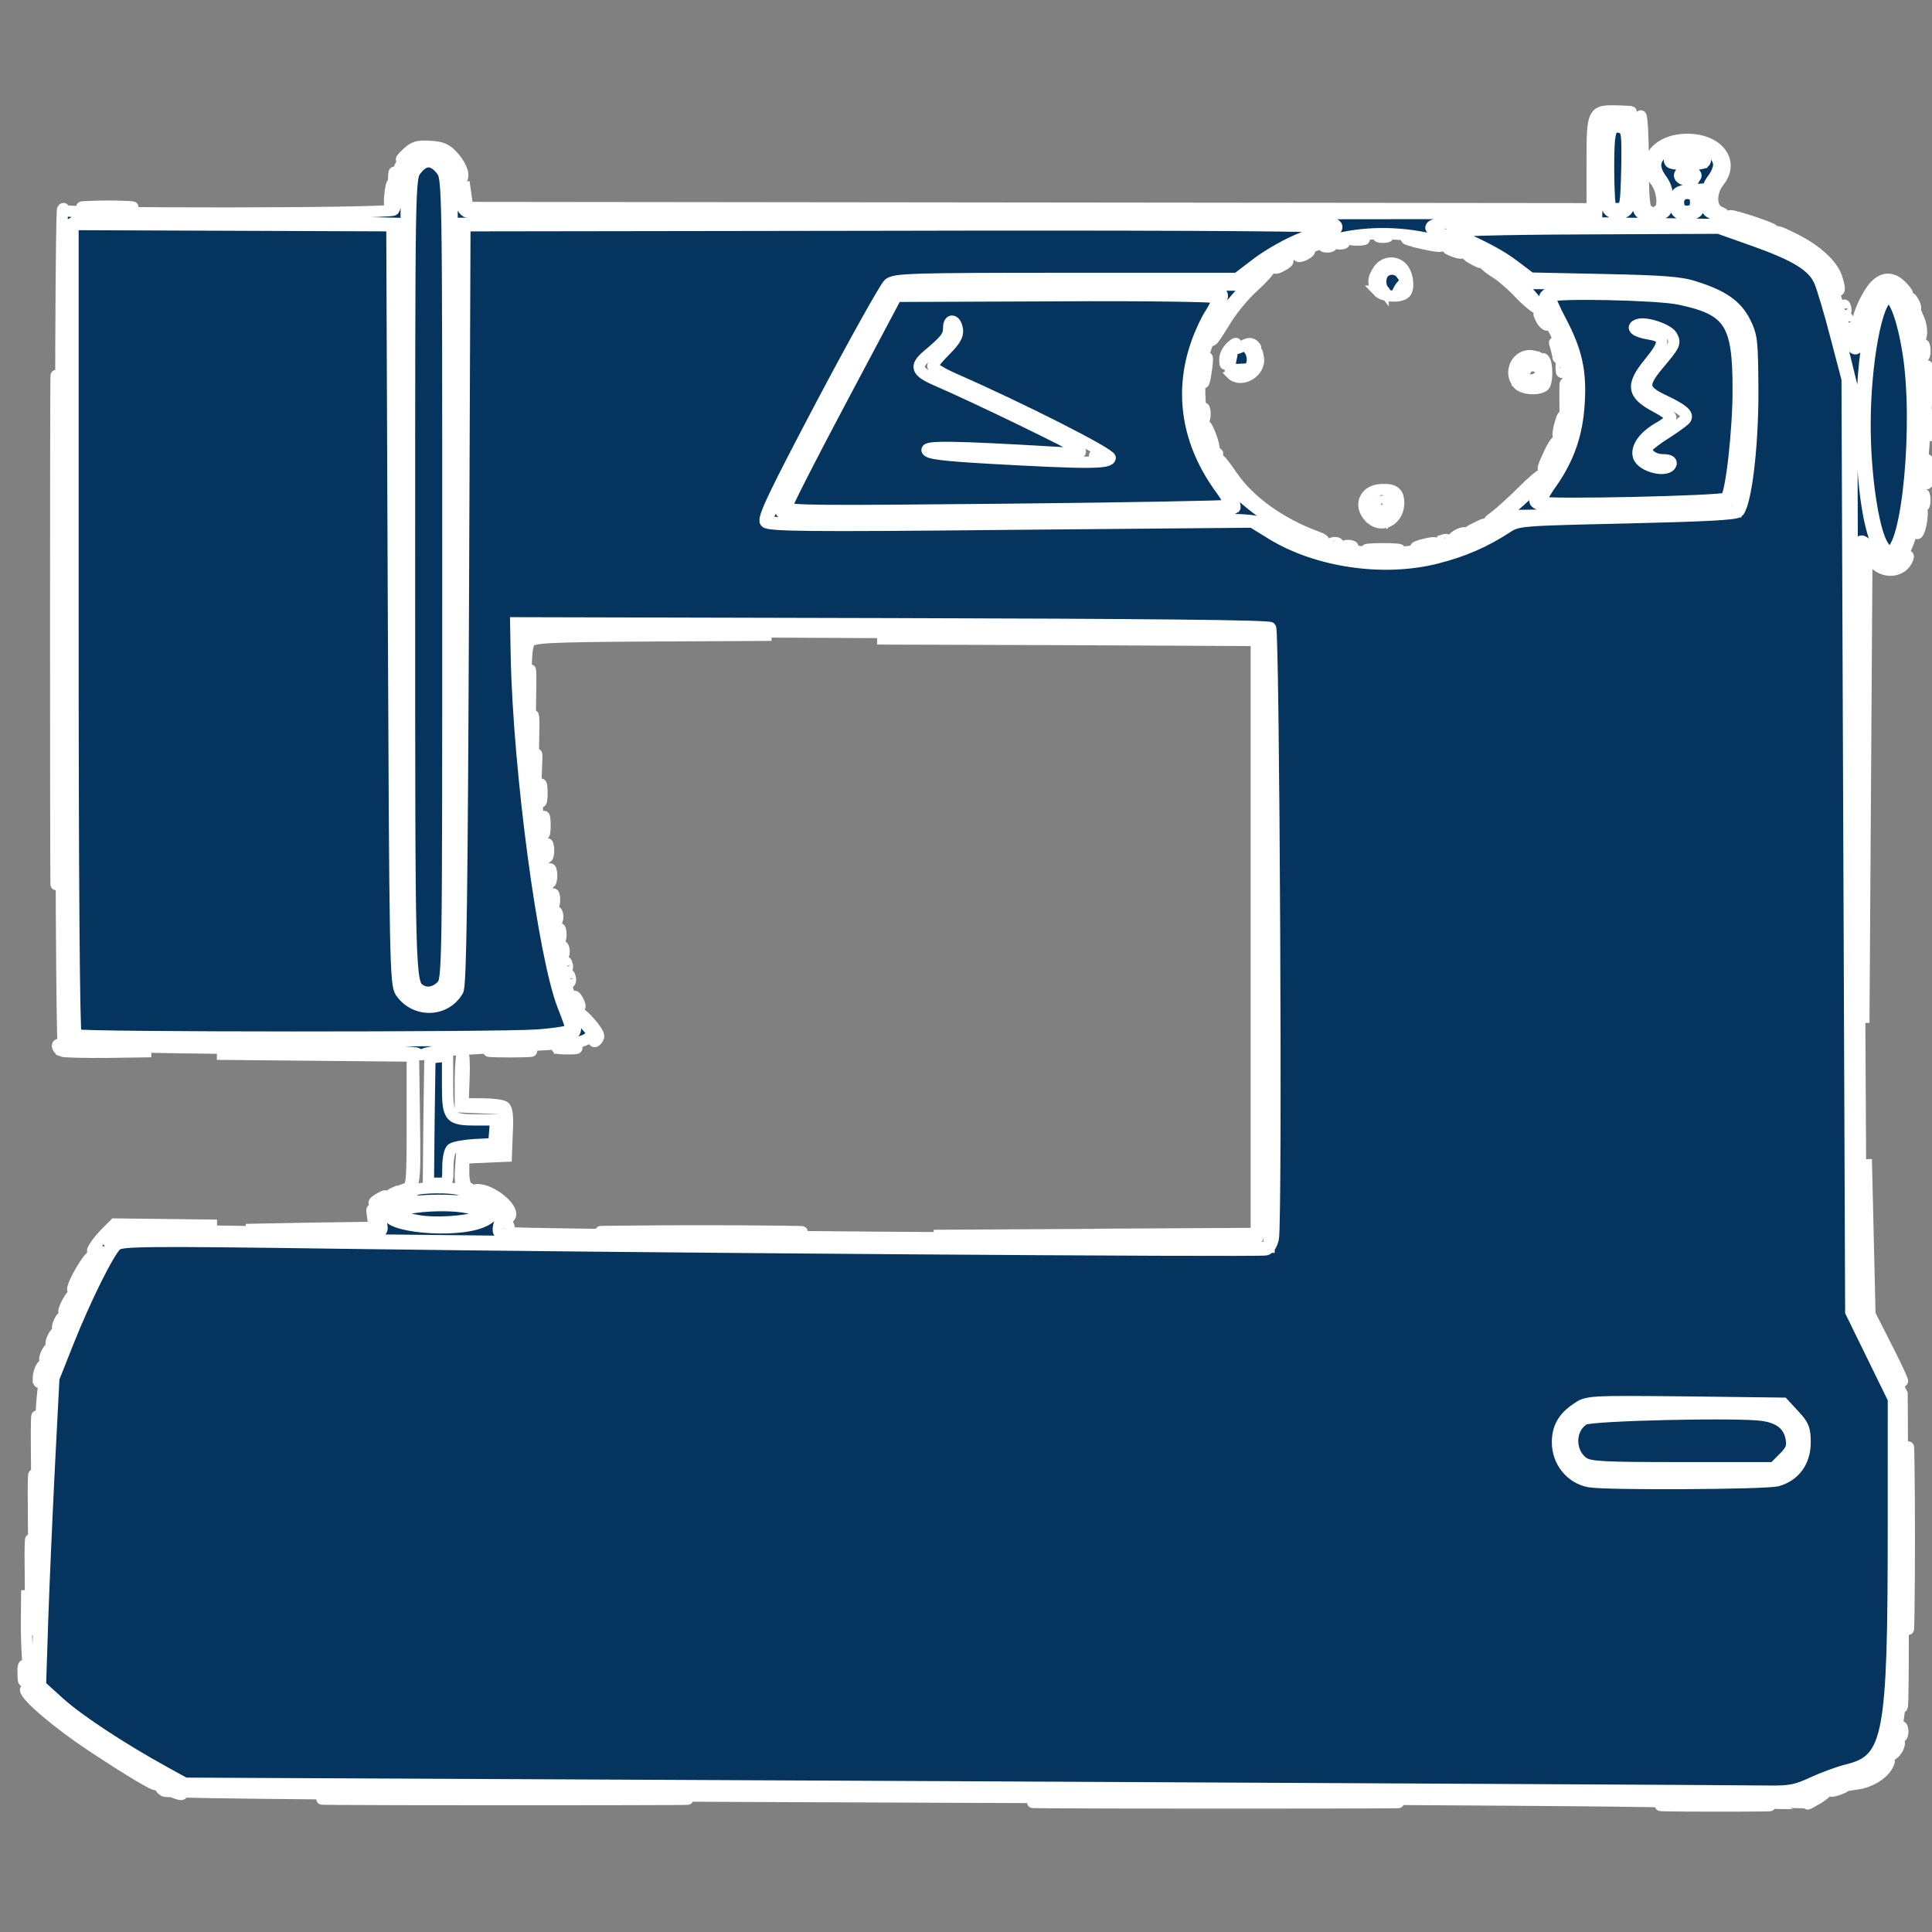 <?xml version="1.0" encoding="UTF-8" standalone="no"?>
<!-- Created with Inkscape (http://www.inkscape.org/) -->

<svg
   width="24"
   height="24"
   viewBox="0 0 6.35 6.35"
   version="1.1"
   id="svg5"
   xml:space="preserve"
   xmlns="http://www.w3.org/2000/svg"
   xmlns:svg="http://www.w3.org/2000/svg"><rect x="0" y="0" width="6.35" height="6.35" fill="#808080" stroke="none"/><defs
     id="defs2" /><g
     id="layer1"><path
       style="fill:#05345f;fill-opacity:1;stroke:#ffffff;stroke-width:0.037;stroke-dasharray:none;stroke-opacity:1"
       d="m 5.493,5.933 c 0.082,-0.002 0.213,-0.002 0.292,8e-6 0.078,0.002 0.011,0.003 -0.149,0.003 -0.161,-8e-6 -0.225,-0.002 -0.143,-0.003 z m -1.986,-0.01 c 0.268,-0.002 0.707,-0.002 0.975,0 0.268,0.002 0.049,0.003 -0.487,0.003 -0.536,0 -0.755,-0.002 -0.487,-0.003 z m 1.853,-0.003 C 5.041,5.916 3.831,5.909 2.669,5.905 1.374,5.9 0.551,5.893 0.54,5.887 c -0.01,-0.006 -0.016,-0.014 -0.013,-0.019 0.003,-0.005 -0.033,-0.031 -0.08,-0.058 -0.047,-0.027 -0.116,-0.07 -0.152,-0.095 -0.037,-0.025 -0.068,-0.044 -0.071,-0.042 -0.004,0.005 0.149,0.105 0.239,0.158 0.027,0.016 0.05,0.031 0.05,0.034 0,0.008 -0.089,-0.045 -0.214,-0.128 C 0.193,5.667 0.084,5.575 0.084,5.554 c 0,-0.005 0.022,0.015 0.049,0.044 0.027,0.029 0.058,0.057 0.07,0.064 0.011,0.006 -0.007,-0.015 -0.041,-0.046 l -0.061,-0.057 -0.008,-0.077 c -0.004,-0.042 -0.007,-0.117 -0.006,-0.166 l 0.001,-0.089 0.007,0.099 c 0.005,0.068 0.006,0.032 0.005,-0.115 -0.002,-0.15 6.19e-5,-0.186 0.005,-0.12 0.005,0.068 0.007,0.04 0.005,-0.104 -0.001,-0.135 2.0017e-4,-0.172 0.005,-0.115 0.005,0.059 0.007,0.03 0.005,-0.099 -0.001,-0.105 4.3329e-4,-0.147 0.004,-0.099 l 0.006,0.083 0.006,-0.12 c 0.007,-0.128 0.023,-0.181 0.128,-0.41 0.045,-0.098 0.048,-0.117 0.006,-0.038 -0.017,0.032 -0.031,0.054 -0.031,0.049 -0.001,-0.019 0.053,-0.111 0.064,-0.109 0.006,0.002 0.014,-0.004 0.017,-0.012 0.003,-0.009 7.998e-4,-0.012 -0.008,-0.006 -0.021,0.013 0.004,-0.027 0.037,-0.06 l 0.028,-0.028 0.168,0.002 0.168,0.002 -0.168,0.003 c -0.159,0.003 -0.169,0.004 -0.188,0.026 l -0.02,0.023 0.023,-0.019 c 0.022,-0.018 0.043,-0.019 0.455,-0.012 0.307,0.006 0.434,0.005 0.439,-0.004 0.004,-0.006 0.001,-0.021 -0.006,-0.033 -0.011,-0.017 -0.011,-0.025 6.785e-4,-0.044 0.012,-0.02 0.012,-0.022 -0.003,-0.016 -0.024,0.009 -0.02,-6.672e-4 0.005,-0.014 0.017,-0.009 0.02,-0.009 0.014,0.002 -0.006,0.01 -0.003,0.011 0.012,0.005 0.011,-0.005 0.033,-0.012 0.048,-0.017 0.016,-0.005 0.034,-0.012 0.041,-0.016 0.015,-0.009 0.121,-0.01 0.144,-7.798e-4 0.009,0.003 0.035,0.011 0.059,0.017 0.024,0.006 0.054,0.02 0.067,0.03 0.022,0.018 0.023,0.022 0.01,0.052 -0.008,0.018 -0.01,0.036 -0.006,0.041 0.009,0.009 2.469,0.028 2.491,0.02 0.014,-0.006 0.016,-0.112 0.016,-0.991 V 2.095 l -0.023,-0.005 c -0.013,-0.002 -0.554,-0.007 -1.204,-0.011 -1.163,-0.006 -1.18,-0.006 -1.191,0.014 -0.017,0.031 -0.013,0.04 0.005,0.014 l 0.016,-0.023 0.393,0.002 0.393,0.002 -0.391,0.002 c -0.353,0.002 -0.392,0.005 -0.404,0.02 -0.008,0.011 -0.012,0.048 -0.011,0.102 l 0.002,0.084 0.007,-0.068 c 0.005,-0.049 0.007,-0.032 0.005,0.063 -0.002,0.087 1.664e-4,0.113 0.005,0.078 0.005,-0.036 0.007,-0.017 0.005,0.063 -0.002,0.08 -3.778e-4,0.101 0.005,0.068 0.006,-0.036 0.007,-0.028 0.004,0.032 -0.011,0.189 0.096,0.797 0.139,0.797 0.013,0 0.066,0.061 0.066,0.076 0,0.006 -0.005,0.014 -0.01,0.017 -0.006,0.004 -0.008,-5.546e-4 -0.004,-0.01 0.004,-0.009 -0.005,-0.03 -0.021,-0.048 -0.015,-0.018 -0.027,-0.029 -0.027,-0.024 0,0.004 0.011,0.019 0.023,0.033 0.023,0.025 0.023,0.025 0.003,0.04 -0.011,0.008 -0.035,0.015 -0.052,0.016 -0.034,8.039e-4 -0.331,0.018 -0.419,0.024 -0.03,0.002 -0.059,0.007 -0.066,0.011 -0.007,0.004 -0.018,0.003 -0.024,-0.002 C 1.366,3.456 1.128,3.449 0.789,3.446 0.475,3.443 0.213,3.436 0.208,3.431 0.198,3.421 0.195,0.697 0.206,0.687 c 0.004,-0.003 0.004,-0.002 0.001,0.004 -0.007,0.013 1.074,0.012 1.087,-8.0387e-4 0.005,-0.005 0.011,-0.041 0.012,-0.079 0.002,-0.038 0.007,-0.069 0.012,-0.068 0.005,8.0388e-4 0.011,-0.005 0.014,-0.013 0.004,-0.01 5.225e-4,-0.012 -0.009,-0.007 -0.008,0.004 -0.002,-0.004 0.014,-0.019 0.023,-0.022 0.037,-0.026 0.077,-0.023 0.04,0.002 0.054,0.009 0.078,0.036 0.016,0.018 0.029,0.044 0.029,0.057 -7.226e-4,0.018 -0.003,0.016 -0.011,-0.01 -0.005,-0.018 -0.014,-0.036 -0.02,-0.04 -0.014,-0.009 -0.013,0.009 0.001,0.023 0.006,0.006 0.014,0.04 0.017,0.075 0.004,0.047 0.011,0.067 0.025,0.074 0.012,0.006 0.699,0.009 1.867,0.007 l 1.848,-0.002 0.005,-0.156 0.005,-0.156 h 0.057 0.057 l 0.003,0.136 c 0.003,0.184 0.003,0.184 0.058,0.18 0.043,-0.003 0.044,-0.004 0.047,-0.044 0.002,-0.029 -0.003,-0.049 -0.018,-0.07 -0.029,-0.039 -0.027,-0.066 0.006,-0.092 0.057,-0.045 0.181,-0.016 0.181,0.043 0,0.012 -0.009,0.033 -0.021,0.048 -0.021,0.026 -0.027,0.081 -0.013,0.104 0.004,0.006 0.055,0.027 0.112,0.045 0.121,0.038 0.237,0.096 0.265,0.132 0.011,0.014 0.035,0.081 0.054,0.15 0.034,0.126 0.055,0.155 0.067,0.096 0.026,-0.126 0.054,-0.18 0.091,-0.18 0.013,0 0.031,0.006 0.039,0.013 0.012,0.011 0.013,0.01 7.782e-4,-0.005 -0.018,-0.024 -0.056,-0.023 -0.078,0.002 -0.01,0.011 -0.027,0.043 -0.038,0.07 -0.011,0.028 -0.02,0.045 -0.02,0.037 -7.781e-4,-0.023 0.031,-0.089 0.054,-0.114 0.029,-0.031 0.061,-0.03 0.092,0.004 0.014,0.015 0.019,0.024 0.012,0.02 -0.017,-0.01 -0.016,-0.002 0.002,0.034 0.019,0.037 0.047,0.185 0.05,0.261 l 0.002,0.059 0.007,-0.068 c 0.011,-0.112 0.011,-0.015 -1.117e-4,0.163 -0.019,0.3 -0.054,0.433 -0.117,0.44 -0.023,0.002 -0.033,-0.004 -0.055,-0.039 -0.016,-0.025 -0.032,-0.04 -0.039,-0.035 -0.009,0.006 -0.01,0.336 -0.005,1.267 l 0.007,1.259 0.067,0.138 0.067,0.138 0.003,0.537 c 0.002,0.295 2.01e-5,0.516 -0.003,0.49 l -0.006,-0.047 -0.002,0.042 c -0.002,0.039 -0.009,0.08 -0.026,0.141 l -0.007,0.026 0.016,-0.026 c 0.009,-0.014 0.016,-0.021 0.016,-0.016 3.328e-4,0.017 -0.019,0.042 -0.032,0.042 -0.007,0 -0.015,0.006 -0.017,0.014 -0.003,0.009 -3.336e-4,0.012 0.008,0.006 0.01,-0.006 0.01,-0.003 0.002,0.013 -0.015,0.028 -0.057,0.054 -0.098,0.06 l -0.034,0.005 0.035,-0.011 c 0.044,-0.014 0.085,-0.04 0.085,-0.054 0,-0.006 -0.011,-0.002 -0.023,0.011 -0.013,0.012 -0.054,0.03 -0.091,0.039 -0.065,0.017 -0.15,0.056 -0.141,0.065 0.002,0.002 0.015,-0.003 0.028,-0.012 0.013,-0.009 0.029,-0.017 0.035,-0.017 0.006,2.41e-5 -0.005,0.009 -0.023,0.021 -0.019,0.011 -0.035,0.02 -0.036,0.019 -0.001,-8.039e-4 -0.263,-0.005 -0.581,-0.009 z M 0.576,5.883 c -0.019,-0.008 -0.038,-0.015 -0.042,-0.015 -0.014,7.798e-4 0.046,0.03 0.061,0.03 0.009,-2.41e-5 -1.439e-4,-0.007 -0.019,-0.015 z M 5.959,5.872 c 0.031,-0.015 0.086,-0.035 0.121,-0.044 0.055,-0.015 0.069,-0.024 0.095,-0.061 0.017,-0.024 0.035,-0.064 0.041,-0.089 0.006,-0.026 0.013,-0.273 0.015,-0.568 L 6.236,4.589 6.166,4.449 6.097,4.31 6.091,2.788 6.086,1.266 6.047,1.107 C 6.025,1.02 5.999,0.931 5.988,0.91 5.965,0.862 5.887,0.817 5.75,0.77 l -0.094,-0.032 -0.449,-0.006 c -0.432,-0.006 -0.504,-0.003 -0.504,0.017 0,0.005 0.032,0.02 0.07,0.032 0.073,0.023 0.166,0.075 0.224,0.123 l 0.033,0.028 0.219,2.9744e-4 c 0.241,3.2958e-4 0.314,0.011 0.398,0.055 0.04,0.021 0.057,0.039 0.077,0.08 0.025,0.05 0.026,0.059 0.024,0.235 -0.001,0.125 -0.008,0.214 -0.021,0.281 l -0.019,0.099 -0.36,0.006 -0.36,0.006 -0.058,0.038 c -0.074,0.048 -0.121,0.068 -0.224,0.092 -0.185,0.045 -0.405,0.006 -0.552,-0.098 -0.03,-0.021 -0.042,-0.021 -0.427,-0.019 -0.218,8.039e-4 -0.579,0.005 -0.801,0.009 -0.363,0.006 -0.404,0.005 -0.404,-0.01 0,-0.009 0.09,-0.186 0.199,-0.392 L 2.922,0.937 h 0.566 0.566 l 0.062,-0.047 c 0.068,-0.051 0.177,-0.106 0.229,-0.116 0.046,-0.009 0.065,-0.032 0.033,-0.04 -0.013,-0.003 -0.662,-0.005 -1.442,-0.003 l -1.418,0.003 -0.005,1.248 c -0.005,1.248 -0.005,1.248 -0.027,1.277 -0.028,0.037 -0.068,0.052 -0.105,0.039 -0.015,-0.006 -0.037,-0.023 -0.05,-0.039 -0.022,-0.029 -0.022,-0.03 -0.027,-1.277 L 1.299,0.734 1.038,0.728 c -0.143,-0.003 -0.379,-0.007 -0.523,-0.008 -0.226,-0.002 -0.265,8.0388e-4 -0.279,0.015 -0.015,0.015 -0.016,0.15 -0.016,1.338 0,1.209 0.001,1.323 0.017,1.336 0.014,0.012 0.152,0.014 0.769,0.013 0.414,-3.297e-4 0.782,-0.005 0.82,-0.01 0.079,-0.011 0.08,-0.014 0.038,-0.114 C 1.816,3.188 1.771,2.922 1.737,2.558 1.709,2.263 1.698,2.071 1.709,2.061 c 0.006,-0.006 0.479,-0.006 1.233,-8.039e-4 l 1.223,0.009 0.003,1.015 0.003,1.015 -1.082,-0.007 c -0.595,-0.004 -1.442,-0.012 -1.882,-0.017 -0.49,-0.006 -0.807,-0.006 -0.818,-5.547e-4 -0.01,0.006 -0.034,0.036 -0.053,0.068 -0.048,0.08 -0.157,0.343 -0.168,0.407 -0.008,0.047 -0.039,0.664 -0.044,0.898 -0.002,0.093 -0.001,0.097 0.028,0.128 0.045,0.047 0.189,0.147 0.328,0.227 l 0.121,0.071 1.611,0.007 c 0.886,0.004 1.92,0.009 2.299,0.011 0.378,0.002 0.847,0.004 1.04,0.006 l 0.352,0.002 z M 3.169,5.873 0.608,5.861 0.539,5.823 C 0.401,5.747 0.258,5.653 0.196,5.597 l -0.063,-0.057 0.007,-0.214 c 0.004,-0.118 0.014,-0.345 0.022,-0.505 l 0.015,-0.291 0.048,-0.121 c 0.056,-0.14 0.132,-0.294 0.158,-0.317 0.016,-0.014 0.094,-0.015 0.742,-0.006 0.917,0.013 3.012,0.028 3.036,0.022 0.01,-0.002 0.02,-0.018 0.024,-0.037 C 4.197,4.01 4.187,2.075 4.176,2.063 4.168,2.056 3.756,2.052 2.93,2.05 l -1.235,-0.003 0.002,0.109 c 0.008,0.382 0.09,0.991 0.154,1.152 0.014,0.035 0.026,0.069 0.026,0.075 0,0.006 -0.046,0.014 -0.112,0.019 -0.127,0.009 -1.499,0.009 -1.515,-8.039e-4 -0.006,-0.004 -0.01,-0.504 -0.01,-1.335 V 0.738 l 0.524,0.002 0.524,0.002 0.005,1.246 c 0.005,1.168 0.006,1.247 0.024,1.273 0.047,0.068 0.147,0.066 0.188,-0.005 0.01,-0.017 0.014,-0.321 0.018,-1.268 l 0.005,-1.246 1.388,-0.002 c 0.763,-0.002 1.398,8.0388e-4 1.411,0.006 0.019,0.007 0.012,0.013 -0.052,0.038 -0.041,0.016 -0.105,0.052 -0.142,0.08 l -0.067,0.051 H 3.504 c -0.519,0 -0.563,0.002 -0.583,0.018 C 2.909,0.944 2.81,1.121 2.701,1.327 2.544,1.625 2.506,1.704 2.516,1.716 c 0.01,0.012 0.131,0.014 0.806,0.007 l 0.794,-0.007 0.063,0.039 c 0.15,0.092 0.369,0.124 0.544,0.079 0.087,-0.022 0.158,-0.053 0.23,-0.1 0.036,-0.024 0.045,-0.024 0.394,-0.032 0.253,-0.006 0.36,-0.011 0.367,-0.02 0.025,-0.03 0.047,-0.211 0.047,-0.391 C 5.76,1.12 5.759,1.106 5.736,1.059 5.708,1.003 5.662,0.971 5.568,0.942 5.523,0.927 5.459,0.923 5.27,0.919 L 5.031,0.914 4.978,0.874 C 4.934,0.84 4.878,0.81 4.77,0.763 4.758,0.758 4.934,0.753 5.199,0.752 l 0.45,-0.002 0.113,0.04 c 0.141,0.05 0.198,0.085 0.219,0.136 0.009,0.021 0.033,0.102 0.053,0.179 l 0.037,0.141 0.006,1.533 0.006,1.533 0.07,0.143 0.07,0.143 -3.13e-5,0.429 c -5.23e-5,0.685 -0.014,0.756 -0.151,0.79 -0.029,0.007 -0.08,0.026 -0.115,0.042 -0.054,0.025 -0.074,0.029 -0.146,0.028 C 5.767,5.886 4.577,5.88 3.169,5.873 Z m 2.672,-1.006 c 0.058,-0.016 0.092,-0.063 0.092,-0.126 0,-0.044 -0.005,-0.057 -0.036,-0.09 L 5.861,4.612 5.539,4.608 C 5.217,4.605 5.217,4.605 5.181,4.63 c -0.043,0.029 -0.062,0.063 -0.062,0.11 -3.336e-4,0.064 0.044,0.119 0.105,0.13 0.053,0.01 0.579,0.007 0.616,-0.003 z M 5.171,4.828 c -0.063,-0.056 -0.05,-0.159 0.025,-0.194 0.031,-0.015 0.079,-0.017 0.329,-0.017 0.324,0 0.351,0.004 0.38,0.061 0.028,0.054 0.021,0.103 -0.019,0.143 l -0.035,0.035 H 5.527 5.203 Z M 5.871,4.805 c 0.034,-0.034 0.039,-0.069 0.015,-0.116 -0.025,-0.049 -0.062,-0.054 -0.384,-0.05 l -0.29,0.003 -0.032,0.035 c -0.027,0.03 -0.031,0.041 -0.026,0.073 0.004,0.022 0.017,0.047 0.033,0.061 0.027,0.023 0.03,0.023 0.34,0.023 h 0.313 z m -0.666,0.003 c -0.049,-0.034 -0.048,-0.114 0.002,-0.143 0.025,-0.014 0.508,-0.025 0.587,-0.013 0.055,0.008 0.085,0.032 0.093,0.075 0.005,0.028 0.001,0.039 -0.025,0.065 l -0.032,0.032 H 5.529 c -0.259,0 -0.304,-0.002 -0.325,-0.017 z M 0.345,4.084 c 0,-0.006 -0.005,-0.007 -0.01,-0.004 -0.006,0.003 -0.01,0.011 -0.01,0.017 0,0.006 0.005,0.007 0.01,0.004 0.006,-0.003 0.01,-0.011 0.01,-0.017 z M 1.583,4.017 c 0.084,-0.034 0.007,-0.073 -0.143,-0.072 -0.098,5.547e-4 -0.155,0.015 -0.164,0.043 -0.014,0.044 0.217,0.066 0.307,0.029 z M 1.375,4.012 C 1.348,4.008 1.32,4 1.314,3.996 1.269,3.969 1.478,3.949 1.554,3.974 1.6,3.988 1.6,3.989 1.575,3.999 1.536,4.015 1.43,4.022 1.375,4.012 Z M 1.464,3.238 1.486,3.208 V 1.896 0.584 L 1.464,0.555 C 1.434,0.513 1.386,0.51 1.357,0.547 l -0.022,0.028 v 1.321 1.321 l 0.022,0.028 c 0.029,0.037 0.076,0.034 0.107,-0.008 z M 1.381,3.254 C 1.346,3.231 1.346,3.212 1.346,1.893 c 0,-1.307 8e-6,-1.308 0.022,-1.335 0.027,-0.035 0.054,-0.035 0.082,0 0.022,0.027 0.022,0.028 0.022,1.345 0,1.303 -2.227e-4,1.318 -0.021,1.338 -0.021,0.021 -0.048,0.026 -0.069,0.013 z M 6.248,1.787 c 0.067,-0.141 0.068,-0.608 0.002,-0.775 -0.014,-0.035 -0.023,-0.044 -0.04,-0.042 -0.055,0.008 -0.091,0.177 -0.091,0.431 6.35e-5,0.321 0.066,0.518 0.129,0.386 z M 6.178,1.771 C 6.151,1.701 6.13,1.545 6.13,1.396 c 0,-0.206 0.04,-0.417 0.078,-0.417 0.02,0 0.047,0.076 0.063,0.177 0.038,0.234 -0.002,0.657 -0.062,0.657 -0.008,0 -0.022,-0.019 -0.031,-0.042 z m -1.422,0.018 c 0.044,-0.014 0.103,-0.039 0.13,-0.055 0.049,-0.029 0.18,-0.146 0.18,-0.162 0,-0.004 -0.029,0.021 -0.065,0.057 -0.036,0.036 -0.077,0.071 -0.091,0.078 -0.021,0.01 -0.02,0.008 0.005,-0.011 0.017,-0.013 0.057,-0.049 0.089,-0.081 0.032,-0.032 0.061,-0.057 0.066,-0.055 0.005,0.002 0.023,-0.029 0.042,-0.068 0.03,-0.064 0.033,-0.079 0.032,-0.164 -8.843e-4,-0.08 -3.14e-5,-0.085 0.006,-0.036 0.007,0.055 0.007,0.055 0.009,0.014 0.003,-0.082 -0.047,-0.252 -0.071,-0.238 -0.005,0.003 -0.015,-0.005 -0.022,-0.018 -0.011,-0.023 -0.011,-0.023 0.005,-0.003 0.019,0.023 0.021,0.014 0.005,-0.016 -0.006,-0.011 -0.014,-0.018 -0.019,-0.016 -0.004,0.002 -0.031,-0.018 -0.059,-0.047 C 4.971,0.939 4.933,0.906 4.914,0.895 4.895,0.883 4.88,0.871 4.88,0.868 c 0,-0.012 0.069,0.037 0.116,0.083 0.028,0.028 0.051,0.045 0.051,0.04 0,-0.006 -0.026,-0.034 -0.059,-0.063 C 4.831,0.789 4.584,0.733 4.376,0.79 c -0.087,0.024 -0.207,0.079 -0.203,0.093 0.001,0.005 -0.023,0.032 -0.055,0.061 -0.032,0.029 -0.075,0.082 -0.096,0.119 -0.022,0.036 -0.039,0.061 -0.039,0.055 0,-0.024 0.083,-0.137 0.135,-0.184 0.03,-0.027 0.051,-0.05 0.045,-0.05 -0.017,0 -0.133,0.128 -0.161,0.177 -0.049,0.086 -0.063,0.149 -0.058,0.254 0.005,0.098 0.032,0.19 0.052,0.177 0.006,-0.004 0.008,-0.002 0.004,0.005 -0.008,0.013 0.018,0.069 0.037,0.081 0.007,0.004 0.002,-0.01 -0.011,-0.031 -0.036,-0.058 -0.02,-0.046 0.024,0.018 0.056,0.082 0.159,0.156 0.277,0.199 0.02,0.007 0.029,0.014 0.02,0.014 -0.036,0.002 -0.185,-0.084 -0.242,-0.139 -0.032,-0.031 -0.059,-0.053 -0.059,-0.048 0,0.018 0.121,0.115 0.188,0.151 0.156,0.082 0.351,0.098 0.523,0.044 z m -0.255,0.016 c 0.024,-0.002 0.064,-0.002 0.089,0 0.024,0.002 0.004,0.004 -0.044,0.004 -0.049,0 -0.069,-0.002 -0.044,-0.004 z m -0.083,-0.01 c 0.007,-0.003 0.019,-0.003 0.026,0 0.007,0.003 0.001,0.006 -0.013,0.006 -0.014,0 -0.02,-0.002 -0.013,-0.006 z m 0.253,-0.003 c 0.036,-0.011 0.063,-0.011 0.036,0 -0.011,0.005 -0.03,0.009 -0.042,0.009 -0.017,-2.492e-4 -0.016,-0.002 0.005,-0.009 z m -0.294,-0.007 c 0.008,-0.003 0.017,-0.002 0.02,8.039e-4 0.003,0.003 -0.003,0.006 -0.014,0.006 -0.012,-4.984e-4 -0.015,-0.003 -0.006,-0.006 z m 0.365,-0.01 c 0.008,-0.003 0.017,-0.002 0.02,8.038e-4 0.003,0.003 -0.003,0.006 -0.014,0.006 -0.012,-4.984e-4 -0.015,-0.003 -0.006,-0.006 z m 0.044,-0.014 c 0.009,-0.006 0.02,-0.01 0.026,-0.01 0.006,0 0.003,0.005 -0.005,0.01 -0.009,0.006 -0.02,0.01 -0.026,0.01 -0.006,0 -0.003,-0.005 0.005,-0.01 z m 0.043,-0.014 c 0.002,-0.002 0.016,-0.009 0.03,-0.016 0.025,-0.012 0.025,-0.011 0.006,0.004 -0.017,0.013 -0.051,0.025 -0.036,0.012 z M 4.501,1.7 c -0.037,-0.04 -0.015,-0.089 0.04,-0.091 0.043,-0.002 0.057,0.011 0.056,0.048 -0.003,0.056 -0.06,0.082 -0.095,0.043 z m 0.074,-0.004 c 0.007,-0.007 0.013,-0.017 0.013,-0.023 0,-0.006 -0.006,-0.002 -0.014,0.008 -0.019,0.027 -0.064,0.018 -0.068,-0.013 -0.002,-0.013 0.002,-0.031 0.009,-0.039 0.007,-0.009 0.008,-0.015 0.002,-0.015 -0.006,0 -0.013,0.007 -0.017,0.016 -0.017,0.043 0.002,0.077 0.041,0.077 0.012,0 0.028,-0.006 0.034,-0.013 z m -0.021,-0.046 c -0.01,-0.01 -0.03,0.006 -0.022,0.018 0.004,0.007 0.01,0.007 0.018,-5.386e-4 0.006,-0.006 0.008,-0.014 0.005,-0.018 z m 0.03,-0.02 c -0.003,-0.009 -0.011,-0.016 -0.017,-0.016 -0.007,0 -0.006,0.007 0.002,0.02 0.014,0.023 0.025,0.02 0.015,-0.004 z m 0.506,-0.136 c 0.012,-0.026 0.024,-0.045 0.027,-0.043 0.005,0.005 -0.037,0.089 -0.044,0.089 -0.003,0 0.005,-0.021 0.018,-0.047 z M 3.974,1.447 c -0.006,-0.018 -0.011,-0.039 -0.011,-0.045 4.003e-4,-0.006 0.007,0.007 0.016,0.029 0.008,0.022 0.013,0.043 0.011,0.045 -0.002,0.002 -0.009,-0.011 -0.016,-0.029 z m 1.147,-0.02 c 2.227e-4,-0.009 0.004,-0.027 0.009,-0.042 0.007,-0.021 0.008,-0.022 0.009,-0.005 2.219e-4,0.011 -0.004,0.03 -0.009,0.042 -0.005,0.013 -0.009,0.015 -0.009,0.005 z M 3.954,1.359 c 2.114e-4,-0.017 0.003,-0.023 0.005,-0.013 0.003,0.01 0.002,0.024 -3.891e-4,0.031 -0.003,0.007 -0.005,-0.002 -0.005,-0.018 z m 1.036,-0.098 c -0.035,-0.038 -0.002,-0.101 0.048,-0.091 0.024,0.005 0.023,0.005 -0.002,0.006 -0.033,0.002 -0.052,0.019 -0.052,0.048 0,0.023 0.018,0.047 0.035,0.047 0.006,0 0.002,-0.006 -0.008,-0.014 -0.027,-0.019 -0.018,-0.064 0.013,-0.068 0.013,-0.002 0.032,0.003 0.041,0.01 0.015,0.012 0.016,0.011 0.009,-0.006 -0.004,-0.011 -0.004,-0.017 3.336e-4,-0.012 0.013,0.013 0.012,0.08 -7.781e-4,0.088 -0.022,0.014 -0.068,0.01 -0.084,-0.007 z m 0.083,-0.002 c 0.011,-0.018 -0.002,-0.022 -0.016,-0.005 -0.008,0.01 -0.009,0.016 -0.002,0.016 0.006,0 0.014,-0.005 0.018,-0.011 z m -0.026,-0.03 c 0,-0.006 -0.005,-0.013 -0.01,-0.016 -0.006,-0.003 -0.01,8.039e-4 -0.01,0.01 0,0.009 0.005,0.016 0.01,0.016 0.006,0 0.01,-0.004 0.01,-0.01 z m -1.094,0.004 c 4.003e-4,-0.017 0.005,-0.04 0.01,-0.051 0.006,-0.014 0.007,-0.006 0.003,0.026 -0.007,0.055 -0.014,0.068 -0.013,0.025 z m 0.096,-0.005 c -0.007,-0.007 -0.008,-0.025 -0.003,-0.048 0.005,-0.02 0.004,-0.033 -2.669e-4,-0.028 -0.005,0.005 -0.011,0.018 -0.014,0.03 -0.005,0.02 -0.005,0.02 -0.006,-8.039e-4 -6.664e-4,-0.012 0.009,-0.031 0.021,-0.042 0.012,-0.011 0.019,-0.014 0.015,-0.006 -0.009,0.016 -0.001,0.017 0.027,0.002 0.016,-0.008 0.024,-0.008 0.033,6.19e-4 0.009,0.009 0.007,0.01 -0.009,0.004 -0.018,-0.006 -0.019,-0.006 -0.007,0.009 0.008,0.009 0.012,0.028 0.01,0.041 -0.003,0.019 -0.01,0.024 -0.036,0.024 -0.018,-2.42e-5 -0.031,0.003 -0.028,0.008 0.008,0.012 0.05,0.009 0.064,-0.005 0.007,-0.007 0.013,-0.024 0.014,-0.039 0.001,-0.026 0.002,-0.026 0.006,-0.002 0.009,0.046 -0.056,0.085 -0.088,0.053 z m 1.082,-0.02 c 0,-0.014 0.002,-0.02 0.005,-0.013 0.003,0.007 0.003,0.019 0,0.026 -0.003,0.007 -0.005,0.002 -0.005,-0.013 z M 5.12,1.17 c -4.446e-4,-0.006 -0.004,-0.021 -0.007,-0.031 -0.006,-0.018 -0.005,-0.018 0.006,-4.582e-4 0.007,0.01 0.01,0.024 0.007,0.031 -0.004,0.009 -0.005,0.009 -0.006,4.502e-4 z M 4.53,0.957 c -0.019,-0.021 -0.019,-0.041 0.001,-0.07 0.019,-0.028 0.058,-0.03 0.079,-0.005 0.019,0.023 0.023,0.072 0.006,0.083 -0.022,0.014 -0.071,0.009 -0.087,-0.008 z m 0.016,-0.004 c -0.007,-0.009 -0.01,-0.027 -0.006,-0.042 0.008,-0.031 0.051,-0.036 0.068,-0.008 0.006,0.01 0.011,0.013 0.011,0.006 5.555e-4,-0.019 -0.028,-0.037 -0.054,-0.033 -0.031,0.004 -0.05,0.052 -0.03,0.076 0.007,0.009 0.016,0.016 0.019,0.016 0.003,0 -5.563e-4,-0.007 -0.008,-0.016 z m 0.069,-5.868e-4 c 0.009,-0.024 -7.781e-4,-0.027 -0.015,-0.004 -0.008,0.013 -0.009,0.02 -0.002,0.02 0.006,0 0.014,-0.007 0.017,-0.016 z m -0.424,-0.072 c 0,-0.003 0.009,-0.01 0.021,-0.016 0.011,-0.006 0.021,-0.009 0.021,-0.006 0,0.003 -0.009,0.01 -0.021,0.016 -0.011,0.006 -0.021,0.009 -0.021,0.006 z m 0.646,-0.032 c -0.014,-0.008 -0.021,-0.015 -0.015,-0.015 0.006,-2.0097e-4 0.02,0.006 0.031,0.015 0.026,0.019 0.018,0.02 -0.016,3.3763e-4 z M 4.275,0.833 c 0.009,-0.006 0.02,-0.01 0.026,-0.01 0.006,0 0.003,0.005 -0.005,0.01 -0.009,0.006 -0.02,0.01 -0.026,0.01 -0.006,0 -0.003,-0.005 0.005,-0.01 z m 0.495,-0.01 c -0.014,-0.006 -0.016,-0.009 -0.005,-0.01 0.009,-3.1351e-4 0.023,0.004 0.031,0.01 0.019,0.012 0.003,0.012 -0.026,0 z M 4.356,0.805 c 0.008,-0.003 0.017,-0.002 0.02,8.0387e-4 0.003,0.003 -0.003,0.006 -0.014,0.006 -0.012,-4.984e-4 -0.015,-0.003 -0.006,-0.006 z m 0.304,-0.009 c -0.039,-0.009 -0.048,-0.013 -0.026,-0.013 0.017,-1.1254e-4 0.05,0.006 0.073,0.014 0.052,0.017 0.028,0.017 -0.047,-1.447e-4 z M 4.398,0.795 c 0.008,-0.003 0.017,-0.002 0.02,8.0387e-4 0.003,0.003 -0.003,0.006 -0.014,0.006 -0.012,-5.0644e-4 -0.015,-0.003 -0.006,-0.006 z m 0.046,-0.011 c 0.01,-0.002 0.026,-0.002 0.036,0 0.01,0.002 0.002,0.005 -0.018,0.005 -0.02,0 -0.028,-0.002 -0.018,-0.005 z m 0.089,-0.01 c 0.007,-0.003 0.019,-0.003 0.026,0 0.007,0.003 0.001,0.006 -0.013,0.006 -0.014,0 -0.02,-0.002 -0.013,-0.006 z M 3.482,1.684 c 0.312,-0.002 0.571,-0.009 0.576,-0.014 0.005,-0.006 -0.005,-0.027 -0.024,-0.05 -0.078,-0.097 -0.133,-0.268 -0.118,-0.372 0.01,-0.071 0.044,-0.168 0.078,-0.222 0.018,-0.028 0.028,-0.054 0.022,-0.059 -0.005,-0.005 -0.249,-0.008 -0.544,-0.006 L 2.937,0.963 2.751,1.313 C 2.649,1.505 2.566,1.667 2.565,1.674 c -3.224e-4,0.02 0.019,0.022 0.187,0.018 0.089,-0.002 0.417,-0.006 0.729,-0.009 z M 2.586,1.666 c 8.36e-5,-0.008 0.081,-0.167 0.18,-0.353 l 0.18,-0.339 0.521,-0.002 c 0.298,-0.002 0.525,0.002 0.53,0.006 0.006,0.006 -0.002,0.026 -0.017,0.05 -0.015,0.022 -0.036,0.068 -0.048,0.103 -0.056,0.162 -0.029,0.327 0.08,0.476 0.02,0.027 0.032,0.051 0.027,0.054 -0.005,0.003 -0.333,0.009 -0.73,0.013 -0.616,0.006 -0.721,0.006 -0.721,-0.007 z M 3.649,1.505 c 0,-0.015 -0.29,-0.162 -0.513,-0.26 -0.039,-0.017 -0.07,-0.036 -0.07,-0.042 -1.56e-4,-0.006 0.019,-0.029 0.042,-0.052 0.03,-0.03 0.041,-0.048 0.039,-0.066 -0.004,-0.035 -0.029,-0.041 -0.029,-0.007 0,0.027 -0.009,0.039 -0.071,0.091 -0.042,0.036 -0.035,0.053 0.033,0.082 0.123,0.053 0.451,0.212 0.466,0.226 0.014,0.014 0.004,0.015 -0.089,0.009 -0.323,-0.019 -0.415,-0.02 -0.41,-0.006 0.004,0.011 0.05,0.017 0.207,0.026 0.323,0.018 0.395,0.018 0.395,-0.002 z m -0.052,-0.005 c 0,-0.006 0.007,-0.01 0.015,-0.01 0.008,0 0.018,0.005 0.021,0.01 0.004,0.006 -0.003,0.01 -0.015,0.01 -0.012,0 -0.021,-0.005 -0.021,-0.01 z M 5.675,1.654 C 5.717,1.623 5.746,1.221 5.715,1.112 5.697,1.051 5.65,1.007 5.575,0.983 5.533,0.969 5.471,0.964 5.299,0.961 c -0.249,-0.005 -0.245,-0.006 -0.195,0.069 0.066,0.1 0.093,0.259 0.064,0.374 -0.019,0.075 -0.056,0.153 -0.095,0.198 -0.056,0.066 -0.06,0.065 0.279,0.065 0.228,0 0.31,-0.003 0.323,-0.013 z m -0.609,-0.002 c -0.004,-0.004 0.011,-0.033 0.034,-0.065 0.056,-0.08 0.084,-0.16 0.09,-0.26 0.007,-0.106 -0.008,-0.174 -0.06,-0.272 -0.022,-0.041 -0.037,-0.077 -0.034,-0.081 0.013,-0.013 0.353,-0.006 0.423,0.009 0.166,0.035 0.194,0.078 0.194,0.297 2.226e-4,0.132 -0.023,0.341 -0.04,0.357 -0.011,0.011 -0.598,0.024 -0.608,0.013 z M 5.492,1.524 c 0.003,-0.008 -0.007,-0.013 -0.027,-0.013 -0.033,0 -0.06,-0.023 -0.049,-0.042 0.004,-0.006 0.032,-0.028 0.063,-0.047 C 5.51,1.402 5.537,1.382 5.54,1.377 5.55,1.362 5.532,1.346 5.471,1.317 5.398,1.283 5.395,1.265 5.451,1.198 5.505,1.134 5.508,1.128 5.495,1.104 5.483,1.082 5.408,1.057 5.383,1.067 c -0.025,0.009 -0.007,0.024 0.038,0.031 0.054,0.009 0.054,0.028 2.227e-4,0.094 -0.061,0.074 -0.057,0.104 0.021,0.145 0.025,0.013 0.047,0.029 0.049,0.034 0.002,0.006 -0.015,0.021 -0.038,0.034 -0.05,0.028 -0.077,0.066 -0.068,0.095 0.011,0.035 0.097,0.055 0.107,0.025 z M 5.339,0.697 c 0.018,-0.01 0.02,-0.023 0.02,-0.146 0,-0.147 -0.003,-0.155 -0.057,-0.141 l -0.026,0.006 v 0.135 c 0,0.117 0.002,0.136 0.018,0.145 0.023,0.013 0.021,0.013 0.045,4.6625e-4 z m -0.045,-0.017 c -0.004,-0.004 -0.007,-0.062 -0.007,-0.13 0,-0.127 0.006,-0.144 0.047,-0.128 0.013,0.005 0.015,0.027 0.013,0.133 -0.003,0.118 -0.004,0.127 -0.024,0.13 -0.012,0.002 -0.025,-2.7332e-4 -0.029,-0.004 z m 0.293,-0.018 0.003,-0.04 -0.04,0.003 c -0.032,0.002 -0.04,0.008 -0.043,0.027 -0.006,0.042 0.005,0.056 0.042,0.052 0.031,-0.003 0.034,-0.006 0.037,-0.043 z m -0.067,0.02 c -0.01,-0.027 0.004,-0.049 0.03,-0.046 0.017,0.002 0.023,0.01 0.023,0.029 0,0.019 -0.006,0.027 -0.023,0.029 -0.014,0.002 -0.026,-0.003 -0.03,-0.013 z m 0.053,-0.1 c 0.008,-0.013 -0.021,-0.025 -0.042,-0.017 -0.021,0.008 -0.009,0.027 0.016,0.027 0.011,0 0.023,-0.005 0.026,-0.011 z m 0.029,-0.048 c 0.014,-0.014 -0.018,-0.035 -0.056,-0.035 -0.037,0 -0.07,0.02 -0.056,0.035 0.009,0.009 0.102,0.009 0.111,0 z m -0.076,-0.014 c 0,-0.006 0.012,-0.01 0.027,-0.01 0.015,0 0.024,0.005 0.02,0.01 -0.004,0.006 -0.016,0.01 -0.027,0.01 -0.011,0 -0.02,-0.005 -0.02,-0.01 z M 1.387,0.496 c 0.014,-0.005 0.013,-0.006 -6.118e-4,-0.006 -0.009,-4.5821e-4 -0.025,0.006 -0.036,0.015 -0.02,0.016 -0.02,0.016 6.117e-4,0.006 0.011,-0.006 0.028,-0.012 0.036,-0.015 z m 0.079,0.008 c -0.011,-0.008 -0.028,-0.015 -0.036,-0.015 -0.009,2.5724e-4 -0.002,0.007 0.015,0.015 0.041,0.019 0.046,0.019 0.021,4.823e-5 z M 1.171,5.912 c 0.268,-0.002 0.707,-0.002 0.975,0 0.268,0.002 0.049,0.003 -0.487,0.003 -0.536,0 -0.755,-0.002 -0.487,-0.003 z m 4.855,-0.034 c 0.009,-0.006 0.023,-0.01 0.031,-0.009 0.01,3.376e-4 0.009,0.004 -0.005,0.009 -0.029,0.012 -0.045,0.012 -0.026,0 z M 6.247,5.691 c 0,-0.014 0.002,-0.02 0.005,-0.013 0.003,0.007 0.003,0.019 0,0.026 -0.003,0.007 -0.005,0.002 -0.005,-0.013 z M 0.076,5.498 c 1.1094e-4,-0.023 0.002,-0.031 0.005,-0.018 0.002,0.013 0.002,0.032 -2.1142e-4,0.042 -0.003,0.01 -0.005,-6.672e-4 -0.005,-0.024 z M 6.271,5.055 c 0,-0.267 0.001,-0.376 0.003,-0.242 0.002,0.133 0.002,0.351 0,0.485 -0.002,0.133 -0.003,0.024 -0.003,-0.242 z M 0.126,4.528 c 8.36e-5,-0.011 0.005,-0.027 0.011,-0.036 0.008,-0.011 0.009,-0.007 0.004,0.016 -0.009,0.038 -0.015,0.047 -0.014,0.02 z M 6.19,4.424 6.13,4.304 l 0.002,-0.247 0.002,-0.247 0.006,0.255 0.006,0.255 0.055,0.108 c 0.03,0.059 0.054,0.11 0.052,0.112 -0.002,0.002 -0.03,-0.05 -0.063,-0.116 z m -6.043,0.042 c 0,-0.006 0.005,-0.017 0.01,-0.026 0.006,-0.009 0.01,-0.011 0.01,-0.005 0,0.006 -0.005,0.017 -0.01,0.026 -0.006,0.009 -0.01,0.011 -0.01,0.005 z m 0.021,-0.052 c 0,-0.006 0.005,-0.017 0.01,-0.026 0.006,-0.009 0.01,-0.011 0.01,-0.005 0,0.006 -0.005,0.017 -0.01,0.026 -0.006,0.009 -0.01,0.011 -0.01,0.005 z m 0.021,-0.052 c 0,-0.006 0.005,-0.017 0.01,-0.026 0.006,-0.009 0.01,-0.011 0.01,-0.005 0,0.006 -0.005,0.017 -0.01,0.026 -0.006,0.009 -0.01,0.011 -0.01,0.005 z m 0.021,-0.052 c 0,-0.006 0.007,-0.022 0.015,-0.036 0.008,-0.014 0.015,-0.021 0.015,-0.016 0,0.006 -0.007,0.022 -0.015,0.036 -0.008,0.014 -0.015,0.021 -0.015,0.016 z M 3.6,4.057 4.129,4.054 V 3.079 2.105 l -0.623,-0.003 -0.623,-0.002 0.625,1.286e-4 0.625,1.206e-4 v 0.98 0.98 l -0.532,1.045e-4 -0.532,1.126e-4 0.529,-0.003 z m -1.564,-0.01 c 0.148,-0.002 0.389,-0.002 0.537,0 0.148,0.002 0.027,0.003 -0.268,0.003 -0.295,0 -0.416,-0.002 -0.268,-0.003 z m -1.017,-0.01 0.211,-0.003 -0.005,-0.034 c -0.004,-0.03 -0.004,-0.031 0.004,-0.007 0.019,0.054 0.026,0.052 -0.205,0.05 l -0.216,-0.002 z m 0.628,-0.002 c 0,-0.017 0.018,-0.022 0.025,-0.006 0.004,0.009 -3.22e-5,0.016 -0.009,0.016 -0.008,0 -0.015,-0.004 -0.015,-0.01 z m 0.021,-0.044 c 0,-0.022 -0.033,-0.05 -0.08,-0.066 -0.022,-0.008 -0.031,-0.014 -0.021,-0.015 0.05,-0.002 0.131,0.067 0.107,0.091 -0.003,0.003 -0.006,-8.039e-4 -0.006,-0.01 z m -0.37,-0.07 c 0.011,-0.005 0.029,-0.012 0.039,-0.015 0.017,-0.006 0.018,-0.025 0.018,-0.22 V 3.471 l -0.321,-0.003 -0.321,-0.003 0.323,2.251e-4 0.323,2.17e-4 0.003,0.215 c 0.003,0.233 0.004,0.23 -0.055,0.242 -0.023,0.005 -0.026,0.004 -0.01,-0.003 z m 0.218,-0.026 c -0.003,-0.008 -0.004,-0.033 -0.002,-0.055 l 0.003,-0.04 0.071,-0.003 0.071,-0.003 -0.003,-0.075 -0.003,-0.075 -0.07,-0.003 -0.07,-0.003 v -0.088 c 0,-0.048 0.004,-0.088 0.008,-0.088 0.004,-8.1e-6 0.006,0.038 0.004,0.083 l -0.003,0.083 0.061,1.045e-4 c 0.033,8.84e-5 0.067,0.004 0.074,0.009 0.01,0.006 0.013,0.031 0.01,0.086 l -0.003,0.077 -0.07,0.003 -0.07,0.003 v 0.046 c 0,0.027 0.005,0.048 0.013,0.051 0.01,0.004 0.01,0.006 -3.223e-4,0.006 -0.007,4.501e-4 -0.016,-0.006 -0.019,-0.014 z m -0.106,-0.212 0.003,-0.206 0.029,-0.003 0.029,-0.003 v 0.094 c 0,0.11 0.005,0.116 0.099,0.116 h 0.059 l -0.003,0.039 -0.003,0.039 -0.062,0.003 c -0.034,0.002 -0.068,0.008 -0.076,0.014 -0.008,0.006 -0.013,0.033 -0.013,0.062 0,0.05 -7.556e-4,0.051 -0.031,0.051 H 1.408 Z M 0.202,3.454 c -0.007,-0.003 -0.013,-0.01 -0.013,-0.016 0,-0.007 0.005,-0.007 0.014,5.628e-4 0.008,0.006 0.073,0.013 0.154,0.015 l 0.14,0.003 -0.141,0.002 c -0.077,7.659e-4 -0.147,-8.097e-4 -0.154,-0.004 z M 1.62,3.453 c 0.033,-0.002 0.085,-0.002 0.115,4.02e-5 0.03,0.002 0.003,0.004 -0.06,0.004 -0.063,-1.6e-5 -0.088,-0.002 -0.054,-0.004 z m 0.219,-0.01 c 0.016,-0.002 0.039,-0.002 0.052,1.125e-4 0.013,0.002 -1.447e-4,0.005 -0.029,0.004 -0.029,-8.04e-5 -0.039,-0.002 -0.023,-0.005 z M 0.183,2.069 c 8.1e-7,-0.745 0.001,-1.049 0.003,-0.674 0.002,0.375 0.002,0.984 0,1.355 -0.002,0.371 -0.003,0.064 -0.003,-0.681 z M 6.122,2.582 c -0.001,-0.429 1.109e-4,-0.779 0.003,-0.779 0.003,0 0.018,0.014 0.032,0.031 0.031,0.037 0.061,0.04 0.095,0.008 0.02,-0.018 0.023,-0.019 0.018,-0.005 -0.017,0.044 -0.078,0.05 -0.111,0.012 l -0.023,-0.027 -0.005,0.77 -0.005,0.77 z M 1.894,3.299 c -0.01,-0.026 -0.007,-0.033 0.005,-0.012 0.006,0.01 0.009,0.021 0.006,0.024 -0.003,0.002 -0.008,-0.002 -0.011,-0.012 z m -0.027,-0.084 c 5.008e-4,-0.012 0.003,-0.015 0.006,-0.006 0.003,0.007 0.003,0.017 -8.038e-4,0.02 -0.003,0.003 -0.006,-0.002 -0.005,-0.014 z m -0.01,-0.042 c 5e-4,-0.012 0.003,-0.015 0.006,-0.006 0.003,0.007 0.003,0.017 -8.039e-4,0.02 -0.003,0.003 -0.006,-0.002 -0.005,-0.014 z m -0.01,-0.046 c 0,-0.014 0.002,-0.02 0.005,-0.013 0.003,0.007 0.003,0.019 0,0.026 -0.003,0.007 -0.005,0.002 -0.005,-0.013 z m -0.01,-0.057 c 2.114e-4,-0.017 0.003,-0.023 0.005,-0.013 0.003,0.01 0.002,0.024 -3.891e-4,0.031 -0.003,0.007 -0.005,-0.002 -0.005,-0.018 z m -0.011,-0.057 c 0,-0.014 0.002,-0.02 0.005,-0.013 0.003,0.007 0.003,0.019 0,0.026 -0.003,0.007 -0.005,0.002 -0.005,-0.013 z m -0.01,-0.057 c 2.114e-4,-0.017 0.003,-0.023 0.005,-0.013 0.003,0.01 0.002,0.024 -3.891e-4,0.031 -0.003,0.007 -0.005,-0.002 -0.005,-0.018 z m -0.01,-0.078 c 0,-0.02 0.002,-0.028 0.005,-0.018 0.003,0.01 0.003,0.026 0,0.036 -0.003,0.01 -0.005,0.002 -0.005,-0.018 z m -0.01,-0.083 c 0,-0.02 0.002,-0.028 0.005,-0.018 0.003,0.01 0.003,0.026 0,0.036 -0.003,0.01 -0.005,0.002 -0.005,-0.018 z m -0.01,-0.083 c 0,-0.026 0.002,-0.036 0.004,-0.023 0.002,0.013 0.002,0.034 0,0.047 -0.002,0.013 -0.004,0.002 -0.004,-0.023 z M 1.776,2.606 c 0,-0.026 0.002,-0.036 0.004,-0.023 0.002,0.013 0.002,0.034 0,0.047 -0.002,0.013 -0.004,0.002 -0.004,-0.023 z M 6.304,1.725 c 0.003,-0.023 0.008,-0.044 0.01,-0.046 0.008,-0.009 0.002,0.047 -0.007,0.067 -0.007,0.015 -0.008,0.008 -0.003,-0.021 z m 0.016,-0.083 c 2.227e-4,-0.017 0.003,-0.023 0.005,-0.013 0.003,0.01 0.002,0.024 -3.328e-4,0.031 -0.003,0.007 -0.005,-0.002 -0.005,-0.018 z m 0.012,-0.094 c 6.35e-5,-0.034 0.002,-0.047 0.004,-0.028 0.002,0.019 0.002,0.047 -1.069e-4,0.063 -0.002,0.016 -0.004,3.296e-4 -0.004,-0.034 z m 0.01,-0.151 c 0,-0.032 0.002,-0.044 0.004,-0.029 0.002,0.016 0.002,0.042 0,0.057 -0.002,0.016 -0.004,0.003 -0.004,-0.029 z M 6.32,1.151 c 2.219e-4,-0.017 0.003,-0.023 0.005,-0.013 0.003,0.01 0.002,0.024 -3.336e-4,0.031 -0.003,0.007 -0.005,-0.002 -0.005,-0.018 z m -0.235,-0.033 c -0.01,-0.01 -0.008,-0.036 0.003,-0.03 0.005,0.003 0.012,0 0.015,-0.007 0.003,-0.007 0.006,-0.003 0.006,0.01 8.843e-4,0.024 -0.012,0.039 -0.024,0.027 z m 0.224,-0.019 c -8.843e-4,-0.011 -0.004,-0.033 -0.007,-0.047 l -0.005,-0.026 0.011,0.026 c 0.006,0.014 0.009,0.035 0.007,0.047 -0.004,0.021 -0.004,0.021 -0.006,4.904e-4 z m -0.24,-0.043 c 5.555e-4,-0.012 0.003,-0.015 0.006,-0.006 0.003,0.007 0.003,0.016 -7.781e-4,0.02 -0.003,0.003 -0.006,-0.002 -0.005,-0.014 z m -0.01,-0.042 c 4.445e-4,-0.012 0.003,-0.015 0.006,-0.006 0.003,0.007 0.003,0.017 -7.782e-4,0.02 -0.003,0.003 -0.006,-0.002 -0.005,-0.014 z m 0.225,-0.01 c -0.01,-0.026 -0.007,-0.033 0.005,-0.012 0.006,0.01 0.009,0.021 0.006,0.024 -0.003,0.002 -0.008,-0.002 -0.011,-0.012 z M 6.028,0.919 C 6.013,0.869 5.985,0.843 5.9,0.797 c -0.077,-0.041 -0.076,-0.049 8.842e-4,-0.01 0.071,0.036 0.122,0.083 0.136,0.126 0.007,0.02 0.01,0.039 0.007,0.041 -0.002,0.002 -0.01,-0.013 -0.016,-0.035 z M 5.745,0.734 c -0.037,-0.013 -0.063,-0.025 -0.057,-0.025 0.014,-8.0387e-4 0.14,0.041 0.14,0.047 0,0.007 -0.013,0.004 -0.083,-0.022 z m -0.113,-0.039 c -0.019,-0.019 -0.015,-0.07 0.008,-0.099 0.05,-0.064 0.004,-0.128 -0.094,-0.128 -0.098,0 -0.141,0.058 -0.093,0.126 0.023,0.033 0.025,0.095 0.002,0.099 -0.007,0.002 -0.008,2.4116e-4 -0.003,-0.002 0.018,-0.009 0.012,-0.067 -0.01,-0.095 -0.051,-0.065 0.003,-0.138 0.104,-0.138 0.101,0 0.156,0.073 0.104,0.138 -0.029,0.037 -0.028,0.089 0.003,0.101 0.014,0.006 0.017,0.01 0.007,0.01 -0.009,3.6174e-4 -0.022,-0.005 -0.029,-0.012 z m -4.096,-0.005 c -0.008,-0.003 -0.012,-0.023 -0.012,-0.049 l 0.001,-0.043 0.006,0.042 0.006,0.042 1.848,0.002 1.848,0.002 V 0.536 c 0,-0.173 5.563e-4,-0.174 0.091,-0.171 0.048,0.002 0.048,0.002 0.009,0.006 -0.095,0.008 -0.088,-0.005 -0.091,0.168 l -0.003,0.154 -1.845,0.002 c -1.015,8.0374e-4 -1.851,-5.7892e-4 -1.858,-0.003 z m 3.86,-0.006 c -0.008,-0.023 -0.011,-0.308 -0.003,-0.303 0.004,0.002 0.008,0.072 0.008,0.155 0,0.11 0.003,0.151 0.013,0.155 0.01,0.004 0.01,0.006 -3.336e-4,0.006 -0.007,4.5017e-4 -0.015,-0.005 -0.018,-0.012 z m -5.11,-0.005 c 0.039,-0.002 0.1,-0.002 0.136,4.02e-5 0.036,0.002 0.004,0.004 -0.071,0.004 -0.075,-1.608e-5 -0.104,-0.002 -0.065,-0.004 z M 1.281,0.646 c 0.002,-0.023 0.006,-0.042 0.008,-0.042 0.002,0 0.004,0.019 0.004,0.042 0,0.023 -0.004,0.042 -0.008,0.042 -0.004,0 -0.006,-0.019 -0.004,-0.042 z m 0.013,-0.069 c 5.001e-4,-0.012 0.003,-0.015 0.006,-0.006 0.003,0.007 0.003,0.016 -8.039e-4,0.02 -0.003,0.003 -0.006,-0.002 -0.005,-0.014 z"
       id="path518" /></g></svg>

